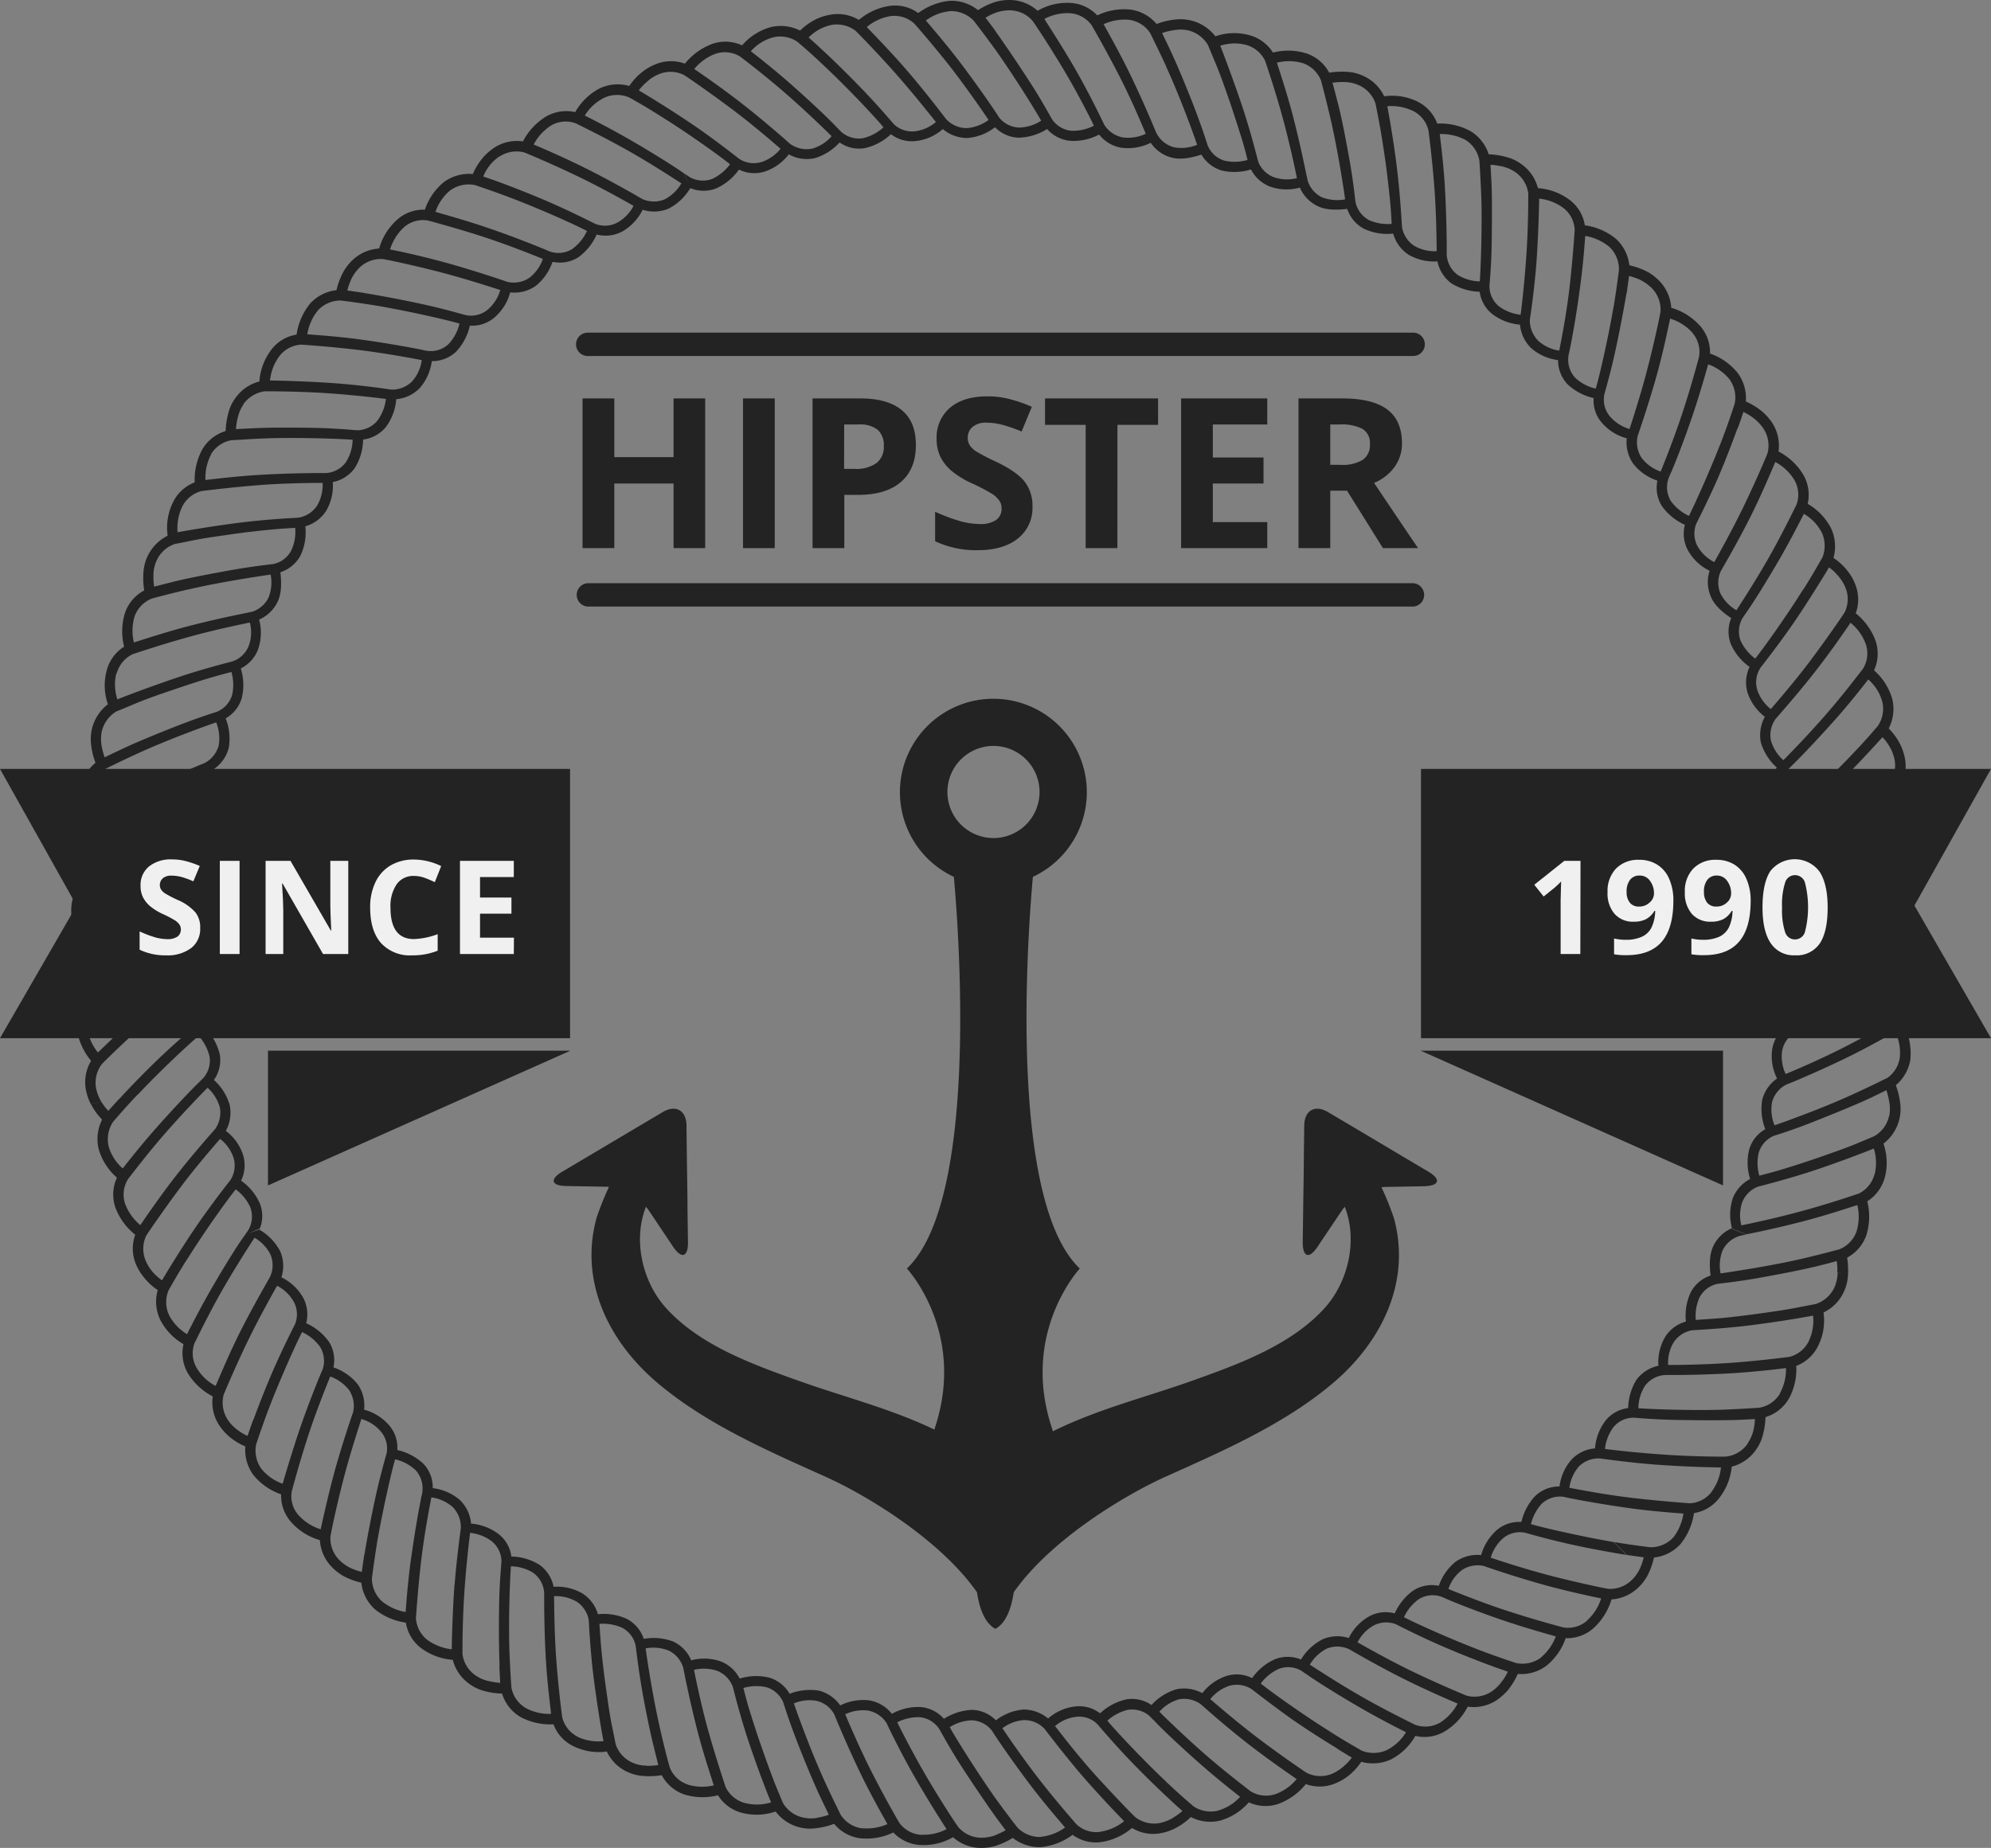 <svg xmlns="http://www.w3.org/2000/svg" viewBox="0 0 443.8 412"><rect x="0" y="0" width="443.8" height="412" fill="#808080" stroke="none"/><defs><style>.cls-1{fill:#232323;}.cls-2{fill:#f0f0f0;}</style></defs><g id="Capa_2" data-name="Capa 2"><g id="HIPSTER"><path class="cls-1" d="M425.51,215.39a9.59,9.59,0,0,0,2.39-6.14,12.4,12.4,0,0,0-.42-3.25,17.36,17.36,0,0,0-1.84-3.9,9.61,9.61,0,0,0,2.08-6.32,13.84,13.84,0,0,0-2.75-7,9,9,0,0,0,1.61-6.43,14,14,0,0,0-3.12-6.83,9.12,9.12,0,0,0,1.14-6.5,12.58,12.58,0,0,0-1.06-3.11,13.93,13.93,0,0,0-2.54-3.49,9.51,9.51,0,0,0,.79-6.58,13.4,13.4,0,0,0-4.06-6.38,8.94,8.94,0,0,0,.34-6.59,14.09,14.09,0,0,0-4.42-6.13,9,9,0,0,0-.16-6.57,10.67,10.67,0,0,0-1.64-2.85,13.57,13.57,0,0,0-3.16-2.93,9.59,9.59,0,0,0-.54-6.6,13.29,13.29,0,0,0-5.21-5.45,9,9,0,0,0-1-6.54,13.94,13.94,0,0,0-5.5-5.13A9.39,9.39,0,0,0,395,94.23a12.72,12.72,0,0,0-2.17-2.45,15.08,15.08,0,0,0-3.68-2.26,9.46,9.46,0,0,0-1.81-6.36,13.68,13.68,0,0,0-6.18-4.34,8.88,8.88,0,0,0-2.24-6.2,13.82,13.82,0,0,0-6.39-4,9.51,9.51,0,0,0-2.67-6,11.63,11.63,0,0,0-2.59-2,17.15,17.15,0,0,0-4.09-1.48,9.41,9.41,0,0,0-3-5.91,14,14,0,0,0-6.92-3,8.7,8.7,0,0,0-3.4-5.67,13.29,13.29,0,0,0-7.05-2.61,9.43,9.43,0,0,0-3.78-5.42,9.58,9.58,0,0,0-2.94-1.43,17.09,17.09,0,0,0-4.26-.7,9.23,9.23,0,0,0-4.11-5.19,14.08,14.08,0,0,0-7.35-1.66A9,9,0,0,0,316,22.66a12.86,12.86,0,0,0-7.46-1.19,9.46,9.46,0,0,0-4.75-4.59,9.56,9.56,0,0,0-3.18-.84,18.35,18.35,0,0,0-4.33.16,9,9,0,0,0-5-4.27,13.67,13.67,0,0,0-7.53-.21,9,9,0,0,0-5.34-3.9,12.69,12.69,0,0,0-7.5.28,9.75,9.75,0,0,0-5.58-3.57A10,10,0,0,0,262,4.35h0a16.43,16.43,0,0,0-4.19,1A9.23,9.23,0,0,0,252,2.14a13.77,13.77,0,0,0-7.41,1.29,8.9,8.9,0,0,0-6-2.78,13.24,13.24,0,0,0-7.31,1.75A9.34,9.34,0,0,0,225.14,0a10.85,10.85,0,0,0-3.25.43A16.3,16.3,0,0,0,218,2.26,9.44,9.44,0,0,0,211.68.18a14.15,14.15,0,0,0-7,2.73,8.8,8.8,0,0,0-6.4-1.59,13.77,13.77,0,0,0-6.84,3.12,9.13,9.13,0,0,0-6.5-1.13,11.16,11.16,0,0,0-3.09,1h0a13.52,13.52,0,0,0-3.51,2.51,9.58,9.58,0,0,0-6.58-.76,13.07,13.07,0,0,0-6.35,4.05,8.91,8.91,0,0,0-6.63-.33,14.19,14.19,0,0,0-6.11,4.41,9,9,0,0,0-6.59.16A11.61,11.61,0,0,0,143.22,16a13.47,13.47,0,0,0-2.95,3.17,9.38,9.38,0,0,0-6.59.53A13.35,13.35,0,0,0,128.22,25a9,9,0,0,0-6.53,1,14,14,0,0,0-5.12,5.53,9.19,9.19,0,0,0-6.45,1.43,12.39,12.39,0,0,0-2.46,2.18h0a14.29,14.29,0,0,0-2.26,3.66A9.56,9.56,0,0,0,99,40.55a13.48,13.48,0,0,0-4.29,6.2A8.77,8.77,0,0,0,88.51,49a13.59,13.59,0,0,0-4,6.41,9.45,9.45,0,0,0-6,2.65,11.15,11.15,0,0,0-2,2.6h0A16.45,16.45,0,0,0,75,64.7a9.31,9.31,0,0,0-5.89,3,14.12,14.12,0,0,0-3,6.91A8.69,8.69,0,0,0,60.46,78a13.08,13.08,0,0,0-2.64,7.06,9.32,9.32,0,0,0-5.4,3.77,9.13,9.13,0,0,0-1.45,3,17.52,17.52,0,0,0-.67,4.27,9.14,9.14,0,0,0-5.21,4.09,14.29,14.29,0,0,0-1.69,7.36A8.79,8.79,0,0,0,38.56,112a12.77,12.77,0,0,0-1.19,7.44A9.76,9.76,0,0,0,32,127.31a16.82,16.82,0,0,0,.15,4.33,9,9,0,0,0-4.29,5,13.9,13.9,0,0,0-.19,7.54,8.89,8.89,0,0,0-3.89,5.32,12.82,12.82,0,0,0,.27,7.52,9.81,9.81,0,0,0-3.58,5.58,10.37,10.37,0,0,0-.18,3.27h0a16.38,16.38,0,0,0,1,4.2A9.16,9.16,0,0,0,18,175.9a14.28,14.28,0,0,0,1.32,7.41,8.94,8.94,0,0,0-2.8,6,13.34,13.34,0,0,0,1.74,7.33,9.46,9.46,0,0,0-2.38,6.14,10.84,10.84,0,0,0,.42,3.25h0a15.43,15.43,0,0,0,1.81,3.92,9.71,9.71,0,0,0-2.07,6.3,14,14,0,0,0,2.75,7,9,9,0,0,0-1.63,6.42,14.1,14.1,0,0,0,3.15,6.84,9.27,9.27,0,0,0-1.16,6.5,12.37,12.37,0,0,0,1.06,3.1l2.39-.45a9.93,9.93,0,0,1-1.18-3,6.88,6.88,0,0,1,1.3-5.43c.76-.81,5.05-5,9.49-8.94s9.34-7.78,10.84-8.94A8.83,8.83,0,0,1,45.14,224a5.87,5.87,0,0,1-1.63,4.72c-.65.57-3.66,3.11-7.07,6.31s-7.11,7-9.67,9.78l2.26-.44-2.29.46c-1.2,1.26-2.1,2.29-2.59,2.84a10,10,0,0,1-1.52-2l-2.38.45a13.59,13.59,0,0,0,2.52,3.5,9.54,9.54,0,0,0-.77,6.59,13.24,13.24,0,0,0,4.07,6.35,8.94,8.94,0,0,0-.36,6.63,13.88,13.88,0,0,0,4.44,6.1,9,9,0,0,0,.15,6.57A11.34,11.34,0,0,0,32,284.69h0a13,13,0,0,0,3.16,2.94,9.41,9.41,0,0,0,.53,6.58,13.36,13.36,0,0,0,5.21,5.48,9,9,0,0,0,1,6.53,14.08,14.08,0,0,0,5.53,5.12,9.25,9.25,0,0,0,1.44,6.44A12.21,12.21,0,0,0,51,320.22a14.34,14.34,0,0,0,3.68,2.27,9.53,9.53,0,0,0,1.79,6.36,13.63,13.63,0,0,0,6.19,4.32,8.92,8.92,0,0,0,2.25,6.21,13.57,13.57,0,0,0,6.39,4,9.42,9.42,0,0,0,2.67,6,11.64,11.64,0,0,0,2.57,2h0a16.3,16.3,0,0,0,4,1.49,9.46,9.46,0,0,0,3,5.91,14.16,14.16,0,0,0,6.93,3,8.8,8.8,0,0,0,3.39,5.67,13.51,13.51,0,0,0,7.06,2.62,9.51,9.51,0,0,0,3.77,5.42,10.2,10.2,0,0,0,2.94,1.44,15.93,15.93,0,0,0,4.28.66,9.13,9.13,0,0,0,4.08,5.21,14.17,14.17,0,0,0,7.38,1.65,8.8,8.8,0,0,0,4.44,4.87,12.88,12.88,0,0,0,7.45,1.2,9.37,9.37,0,0,0,4.73,4.6,9.92,9.92,0,0,0,3.2.83,17.59,17.59,0,0,0,4.31-.16,9.1,9.1,0,0,0,5,4.29,14,14,0,0,0,7.54.19,8.91,8.91,0,0,0,5.32,3.91,13.13,13.13,0,0,0,7.53-.29,9.56,9.56,0,0,0,5.56,3.58,9.2,9.2,0,0,0,3.29.16,16.37,16.37,0,0,0,4.19-1,9,9,0,0,0,5.77,3.22,13.76,13.76,0,0,0,7.43-1.29,8.92,8.92,0,0,0,6,2.8,13.26,13.26,0,0,0,7.31-1.74,9.37,9.37,0,0,0,6.12,2.39,12.37,12.37,0,0,0,3.26-.42,17.89,17.89,0,0,0,3.93-1.82,9.58,9.58,0,0,0,6.26,2.06,14,14,0,0,0,7.07-2.75,8.78,8.78,0,0,0,6.39,1.62,13.82,13.82,0,0,0,6.86-3.14,9.06,9.06,0,0,0,6.47,1.15,11.34,11.34,0,0,0,3.11-1.06,14.12,14.12,0,0,0,3.53-2.53,9.41,9.41,0,0,0,6.56.79,13.27,13.27,0,0,0,6.36-4.07,8.93,8.93,0,0,0,6.62.34,14.16,14.16,0,0,0,6.09-4.41,9,9,0,0,0,6.59-.16,11.73,11.73,0,0,0,2.85-1.64,14,14,0,0,0,2.93-3.17,9.55,9.55,0,0,0,6.61-.53,13.09,13.09,0,0,0,5.43-5.24,8.83,8.83,0,0,0,6.55-1,13.8,13.8,0,0,0,5.13-5.52,9.26,9.26,0,0,0,6.43-1.43,13.44,13.44,0,0,0,2.46-2.17,16.36,16.36,0,0,0,2.27-3.7,9.27,9.27,0,0,0,6.35-1.8,13.46,13.46,0,0,0,4.32-6.17,8.84,8.84,0,0,0,6.22-2.24,14.12,14.12,0,0,0,4-6.4,9.5,9.5,0,0,0,6-2.67,11.15,11.15,0,0,0,2-2.6,17.05,17.05,0,0,0,1.47-4.07,9.33,9.33,0,0,0,5.91-3,14.1,14.1,0,0,0,3-6.9,8.84,8.84,0,0,0,5.65-3.39A13.33,13.33,0,0,0,386,327a9.42,9.42,0,0,0,5.42-3.77,10,10,0,0,0,1.45-3,16.91,16.91,0,0,0,.66-4.27,9.1,9.1,0,0,0,5.2-4.09,13.63,13.63,0,0,0,1.66-7.33,9,9,0,0,0,4.88-4.47,12.66,12.66,0,0,0,1.2-7.45,9.38,9.38,0,0,0,4.59-4.74,9.62,9.62,0,0,0,.83-3.18h0a17.61,17.61,0,0,0-.16-4.31,9,9,0,0,0,4.29-5,14,14,0,0,0,.2-7.55,9.1,9.1,0,0,0,3.91-5.32,13,13,0,0,0-.3-7.54,9.73,9.73,0,0,0,3.75-8.84,17.32,17.32,0,0,0-1-4.19,9.3,9.3,0,0,0,3.25-5.77,14.53,14.53,0,0,0-1.31-7.45,8.8,8.8,0,0,0,2.78-6A13.38,13.38,0,0,0,425.51,215.39Zm-2.27-1.12c-.9.66-5.84,3.94-11,6.93s-10.57,5.84-12.34,6.7a9.7,9.7,0,0,1-1.14-5,5.81,5.81,0,0,1,2.53-4.33c.73-.44,4.28-2.33,8.1-4.82s8.37-5.52,11.46-7.73h0c1.38-1,2.47-1.84,3.06-2.3a18.84,18.84,0,0,1,1.14,2.3,9.69,9.69,0,0,1,.54,3.21A6.89,6.89,0,0,1,423.24,214.27Zm2.18-18.35a7,7,0,0,1-2.1,5.2c-.65.51-3.28,2.53-6.51,4.88h-.05c-5.89,4.19-13.63,9-15.83,10.19a9.82,9.82,0,0,1-1.52-4.95,5.9,5.9,0,0,1,2.33-4.45c.21-.16.63-.42,1.2-.79h0c2.16-1.44,6.61-4.53,10.87-7.76s8.08-6.56,9.49-7.73A10.77,10.77,0,0,1,425.42,195.92Zm-1.11-13.31a6.43,6.43,0,0,1-1.72,5.33c-.86.76-5.31,4.66-10,8.29-4.82,3.69-9.83,7.17-11.42,8.23a9.12,9.12,0,0,1-1.82-4.82,6.3,6.3,0,0,1,2-4.64c.86-.62,5.36-4,10-7.94s9.06-8.26,10.53-9.7A11.12,11.12,0,0,1,424.31,182.61Zm-3.17-16.22h0a9.33,9.33,0,0,1,1.17,3,6.78,6.78,0,0,1-1.29,5.42c-.79.81-5.07,5-9.5,8.95s-9.36,7.76-10.84,9a9.25,9.25,0,0,1-2.08-4.74,5.84,5.84,0,0,1,1.65-4.71c.65-.57,3.64-3.12,7.07-6.29s7.1-7,9.68-9.8h0c1.18-1.29,2.11-2.3,2.61-2.86A10.47,10.47,0,0,1,421.14,166.39Zm-1.59-10a6.77,6.77,0,0,1-1,5.5c-.56.64-2.64,3.12-5.49,6.08h0c-4.94,5.25-11.57,11.45-13.55,13.06a10.58,10.58,0,0,1-2.44-4.55,5.88,5.88,0,0,1,1.39-4.83l1-1h0c1.94-1.87,5.6-5.74,9.18-9.73s6.68-8,7.81-9.43A10.13,10.13,0,0,1,419.55,156.39Zm-7.06-17.54a10.91,10.91,0,0,1,3.38,4.71,6.42,6.42,0,0,1-.61,5.54c-.73.94-4.25,5.6-8.18,10.12s-8.2,8.91-9.56,10.27a9.31,9.31,0,0,1-2.77-4.37,6.14,6.14,0,0,1,1.11-4.92c.7-.8,4.42-5,8.2-9.77S411.31,140.58,412.49,138.85Zm-2.9-10.59,1.33-.56-1.31.56a9.34,9.34,0,0,1,1.74,2.74,6.7,6.7,0,0,1-.19,5.56c-.63,1-4,5.89-7.56,10.65s-7.64,9.43-8.88,10.88a9,9,0,0,1-3-4.2,5.92,5.92,0,0,1,.69-5c.53-.69,2.94-3.76,5.69-7.58s5.57-8.27,7.58-11.5h0c.94-1.49,1.64-2.66,2-3.31A8.9,8.9,0,0,1,409.59,128.26Zm-7.5-13.69a10.2,10.2,0,0,1,4,4.19h0a7,7,0,0,1,.1,5.6c-.45.71-2,3.57-4.18,7l-.05,0c-3.8,6.12-9.12,13.51-10.72,15.48a10.39,10.39,0,0,1-3.26-4,6,6,0,0,1,.41-5c.14-.19.41-.59.79-1.15h0c1.56-2.2,4.38-6.72,7.09-11.35S401.25,116.18,402.09,114.57ZM395.72,103a11.19,11.19,0,0,1,4.24,4,6.49,6.49,0,0,1,.46,5.56c-.5,1-3.07,6.31-6,11.5s-6.3,10.35-7.36,12a9.1,9.1,0,0,1-3.57-3.74,6.23,6.23,0,0,1,.09-5c.54-.94,3.38-5.79,6.14-11.19S394.91,104.88,395.72,103Zm-8.38-7.5c.63-1.64,1-2.9,1.27-3.65a12,12,0,0,1,2.19,1.32h0a10,10,0,0,1,2.26,2.36A6.85,6.85,0,0,1,394,101c-.38,1.06-2.75,6.55-5.33,11.9s-5.64,10.78-6.55,12.43a9.08,9.08,0,0,1-3.73-3.53,6,6,0,0,1-.3-5c.37-.76,2.16-4.26,4.09-8.52S386,99,387.3,95.48Zm-6.57-14.27a10.87,10.87,0,0,1,4.72,3.31A6.88,6.88,0,0,1,386.67,90c-.27.81-1.27,3.93-2.71,7.73h0c-2.58,6.75-6.31,15-7.5,17.29a10.52,10.52,0,0,1-4-3.28,6,6,0,0,1-.57-5c.08-.21.27-.66.55-1.29l-1.42.95,1.45-1c1.05-2.43,3-7.44,4.72-12.51S380.26,83,380.77,81.19Zm-3.59-7.09a6.49,6.49,0,0,1,1.55,5.37c-.28,1.12-1.82,6.81-3.67,12.43s-4.16,11.42-4.89,13.2a9.16,9.16,0,0,1-4.21-3,6.28,6.28,0,0,1-.9-5c.35-1,2.17-6.33,3.86-12.16s2.92-11.92,3.36-13.94A11.14,11.14,0,0,1,377.18,74.1ZM362.6,65.32c.24-1.7.41-3,.53-3.8a16.58,16.58,0,0,1,2.41.84h0a10.09,10.09,0,0,1,2.67,1.9,6.83,6.83,0,0,1,1.92,5.21c-.15,1.09-1.41,6.94-2.9,12.71s-3.41,11.66-4,13.47a9.14,9.14,0,0,1-4.34-2.78A5.8,5.8,0,0,1,357.6,88c.21-.83,1.33-4.64,2.33-9.15s2-9.81,2.63-13.54Zm-10.5-.55c.76-5.27,1.12-10.35,1.25-12.17A11.41,11.41,0,0,1,358.68,55a6.86,6.86,0,0,1,2.19,5.14c-.09.83-.52,4.13-1.15,8.09l1.43-1.43-1.46,1.46c-1.21,7.14-3.25,16-4,18.39a9.88,9.88,0,0,1-4.57-2.43,5.88,5.88,0,0,1-1.51-4.79c0-.25.15-.73.28-1.4h0C350.43,75.43,351.4,70.09,352.1,64.77Zm-9.63-6.15c.43-5.91.59-12.27.61-14.33a10.94,10.94,0,0,1,5.38,2.06A6.5,6.5,0,0,1,351,51.29c-.06,1.16-.49,7.07-1.17,13s-1.9,12-2.27,13.88A9,9,0,0,1,342.9,76,6.46,6.46,0,0,1,341,71.32C341.17,70.26,342,64.63,342.47,58.62ZM332.23,36.74a15.6,15.6,0,0,1,2.53.35l1.33-2-1.31,2a8.56,8.56,0,0,1,3,1.3,6.85,6.85,0,0,1,2.88,4.78c0,1.12,0,7-.38,13s-1.06,12.06-1.33,14a9.86,9.86,0,0,1-4.81-1.86A5.84,5.84,0,0,1,332,63.8c.06-.85.44-4.85.5-9.41s.12-10.07-.05-13.8l-.74,1.1.75-1.13C332.34,38.84,332.29,37.5,332.23,36.74Zm-5.65-5.59a6.76,6.76,0,0,1,3.17,4.62c.07.82.27,4.15.44,8.17l0,0c.21,7.18-.15,16.34-.34,18.8a9.76,9.76,0,0,1-4.94-1.46,6,6,0,0,1-2.43-4.46V55.47l0,0c0-2.59-.09-8-.39-13.39s-.95-10.34-1.16-12.19A11.51,11.51,0,0,1,326.58,31.15ZM314.9,24.7A6.54,6.54,0,0,1,318.39,29c.18,1.15.91,7.05,1.35,13s.48,12.13.5,14a9.06,9.06,0,0,1-5-1.19,6.23,6.23,0,0,1-2.73-4.2c-.07-1-.37-6.79-1.08-12.73s-1.8-12.2-2.2-14.19A11.1,11.1,0,0,1,314.9,24.7Zm-15.24-6.41a8,8,0,0,1,3.18.69,6.86,6.86,0,0,1,3.77,4.13c.11.56.46,2.26.89,4.59s.89,5.28,1.31,8.25.74,5.95,1,8.44.33,4.54.4,5.52a10.11,10.11,0,0,1-5.06-.84,6,6,0,0,1-3-4c-.12-.88-.52-4.81-1.33-9.34S299,25.77,298,22.17v0c-.43-1.67-.76-3-1-3.72A16.32,16.32,0,0,1,299.66,18.29Zm-9.2-4.19a6.71,6.71,0,0,1,4,3.85c.21.82,1.06,4,2,8l0,0c1.65,7,3.06,16.09,3.37,18.5A9.53,9.53,0,0,1,294.7,44a6.19,6.19,0,0,1-3.26-3.86c0-.26-.13-.73-.28-1.37l0,0c-.52-2.56-1.65-7.88-3-13.06s-3-10-3.53-11.73A10.83,10.83,0,0,1,290.46,14.1ZM277.74,10A6.71,6.71,0,0,1,282,13.57c.39,1.11,2.28,6.75,3.85,12.45s2.87,11.83,3.24,13.7a9.06,9.06,0,0,1-5.14-.21A6,6,0,0,1,280.45,36c-.27-1-1.66-6.63-3.55-12.28S272.74,12.06,272,10.19A10.43,10.43,0,0,1,277.74,10ZM261.51,6.76v0a8.18,8.18,0,0,1,3.28,0,7,7,0,0,1,4.49,3.33c.22.54.89,2.15,1.79,4.3s1.91,5,2.9,7.87,1.88,5.7,2.63,8.05,1.24,4.4,1.48,5.35a10.23,10.23,0,0,1-5.15.16,5.89,5.89,0,0,1-3.72-3.36c-.27-.85-1.48-4.61-3.13-8.86s-3.76-9.36-5.37-12.71v-.05c-.77-1.56-1.34-2.77-1.67-3.47A12.85,12.85,0,0,1,261.51,6.76Zm-9.83-2.35a6.71,6.71,0,0,1,4.72,3c.35.74,1.85,3.72,3.52,7.34v.07c3,6.48,6.17,15.18,6.92,17.47a9.19,9.19,0,0,1-5.13.55,6.06,6.06,0,0,1-3.92-3.15c-.12-.22-.29-.67-.55-1.26v0c-1-2.42-3.16-7.4-5.51-12.23S246.86,7,246,5.39A11.48,11.48,0,0,1,251.68,4.41ZM238.4,2.94a6.52,6.52,0,0,1,4.91,2.65c.59,1,3.53,6.16,6.23,11.43s5.11,11,5.85,12.81a9.3,9.3,0,0,1-5.07.82,6.27,6.27,0,0,1-4.17-2.83c-.46-.95-2.92-6.12-5.87-11.36S233.91,6,232.79,4.22A11,11,0,0,1,238.4,2.94Zm-16.51-.08a9.17,9.17,0,0,1,3.21-.56,6.8,6.8,0,0,1,5.07,2.36c.64.87,3.92,5.83,7,11s5.82,10.58,6.66,12.37a10.23,10.23,0,0,1-5,1.13,5.92,5.92,0,0,1-4.31-2.54c-.44-.74-2.34-4.27-4.83-8.12s-5.52-8.37-7.73-11.44V7c-1-1.37-1.83-2.46-2.3-3.05A13.1,13.1,0,0,1,221.89,2.86Zm-10.08-.38A7,7,0,0,1,217,4.57c.51.64,2.53,3.27,4.89,6.53v0c4.17,5.89,9,13.63,10.19,15.82a9.51,9.51,0,0,1-4.93,1.52,6,6,0,0,1-4.5-2.31c-.11-.22-.39-.63-.76-1.2v0c-1.44-2.15-4.53-6.6-7.77-10.87S207.58,6,206.38,4.57A11,11,0,0,1,211.81,2.48Zm-13.3,1.11a6.55,6.55,0,0,1,5.33,1.71c.77.86,4.64,5.32,8.3,10,3.7,4.82,7.13,9.83,8.22,11.44a9.53,9.53,0,0,1-4.82,1.83,6.37,6.37,0,0,1-4.64-2c-.65-.85-4.05-5.34-8-10s-8.24-9-9.69-10.54A11.09,11.09,0,0,1,198.51,3.59ZM182.28,6.76v0a10.3,10.3,0,0,1,3-1.19,6.91,6.91,0,0,1,5.42,1.29c.82.78,5,5.08,8.92,9.51s7.79,9.34,9,10.83a8.83,8.83,0,0,1-4.69,2.07,5.87,5.87,0,0,1-4.75-1.64c-.55-.66-3.1-3.66-6.28-7s-7-7.11-9.8-9.68v0c-1.28-1.21-2.31-2.11-2.86-2.6A10.42,10.42,0,0,1,182.28,6.76Zm-10,1.58a6.76,6.76,0,0,1,5.49,1c.66.57,3.14,2.65,6.09,5.49v0c5.25,4.93,11.46,11.56,13.07,13.56a10.36,10.36,0,0,1-4.55,2.42,5.88,5.88,0,0,1-4.83-1.39c-.18-.17-.52-.52-1-1v0c-1.85-2-5.73-5.62-9.74-9.19s-8-6.7-9.45-7.8A10.15,10.15,0,0,1,172.29,8.34ZM159.46,12a6.5,6.5,0,0,1,5.55.63c.93.71,5.58,4.26,10.09,8.18S184,29,185.37,30.37A9.08,9.08,0,0,1,181,33.15a6.39,6.39,0,0,1-4.92-1.1c-.79-.72-5-4.44-9.75-8.21s-9.85-7.28-11.58-8.45A11.25,11.25,0,0,1,159.46,12Zm-15.3,6.28a8.78,8.78,0,0,1,2.73-1.75,6.72,6.72,0,0,1,5.57.19c1,.62,5.87,4,10.63,7.56s9.45,7.64,10.89,8.89a9,9,0,0,1-4.2,2.94,5.92,5.92,0,0,1-5-.69c-.69-.53-3.75-2.94-7.56-5.68s-8.3-5.59-11.51-7.58v0c-1.49-.92-2.65-1.61-3.32-2A10.47,10.47,0,0,1,144.16,18.29Zm-9.5,3.52a6.9,6.9,0,0,1,5.6-.07c.74.41,3.59,2,7,4.17v0c6.11,3.79,13.51,9.11,15.47,10.73a10.59,10.59,0,0,1-4,3.27,6,6,0,0,1-5-.41c-.22-.16-.62-.41-1.17-.81l.93,2.28-1-2.3c-2.21-1.55-6.72-4.38-11.35-7.08s-9.16-5-10.79-5.82A10.55,10.55,0,0,1,134.66,21.81ZM122.81,28a6.43,6.43,0,0,1,5.57-.48c1.05.52,6.3,3.08,11.5,6s10.36,6.31,12,7.36a9.28,9.28,0,0,1-3.73,3.57,6.26,6.26,0,0,1-5-.09c-.93-.55-5.8-3.37-11.19-6.13s-11.1-5.21-13-6A11,11,0,0,1,122.81,28Zm-11.42,6.88a6.86,6.86,0,0,1,5.49-.89c1,.4,6.54,2.74,11.92,5.33s10.76,5.63,12.42,6.57a8.94,8.94,0,0,1-3.56,3.71,5.88,5.88,0,0,1-5,.3c-.79-.38-4.26-2.16-8.52-4.08s-9.22-3.87-12.78-5.19v0c-1.66-.62-2.92-1-3.64-1.28A9.64,9.64,0,0,1,109,37.09,9.12,9.12,0,0,1,111.39,34.83Zm-11,7.55a7,7,0,0,1,5.47-1.17c.8.29,3.93,1.29,7.7,2.74l0,0c6.76,2.54,15,6.27,17.28,7.5a10.36,10.36,0,0,1-3.26,4,5.8,5.8,0,0,1-5,.58c-.24-.09-.68-.28-1.29-.54l0,0c-2.43-1-7.45-3-12.52-4.72s-9.94-3.07-11.71-3.58A10.7,10.7,0,0,1,100.43,42.38ZM90,50.71a6.43,6.43,0,0,1,5.36-1.55c1.12.31,6.81,1.82,12.46,3.67S119.22,57,121,57.73a9,9,0,0,1-3,4.21,6.27,6.27,0,0,1-4.93.9c-1-.36-6.37-2.18-12.19-3.85S89,56,86.94,55.62A11.3,11.3,0,0,1,90,50.71ZM78.24,62.35h0a9.69,9.69,0,0,1,1.86-2.65,6.85,6.85,0,0,1,5.24-1.94c1.09.17,6.94,1.4,12.71,2.9s11.63,3.43,13.46,4A9,9,0,0,1,108.76,69a5.87,5.87,0,0,1-4.82,1.29c-.84-.21-4.66-1.34-9.15-2.34s-9.83-2-13.56-2.62l.81.81-.84-.83-3.79-.55a15.47,15.47,0,0,1,.85-2.41Zm-7.4,6.89A6.85,6.85,0,0,1,76,67c.82.11,4.1.52,8,1.16l0,0c7.16,1.23,16,3.23,18.42,4a10,10,0,0,1-2.43,4.55,5.8,5.8,0,0,1-4.79,1.51c-.25,0-.73-.14-1.39-.29h0c-2.53-.49-7.86-1.47-13.19-2.2S70.32,74.68,68.5,74.53A11.15,11.15,0,0,1,70.84,69.24Zm-8.59,10.2a6.52,6.52,0,0,1,4.94-2.6c1.16.08,7.06.49,12.94,1.21s12,1.88,13.88,2.24A8.9,8.9,0,0,1,91.89,85a6.32,6.32,0,0,1-4.67,1.87c-1.06-.16-6.68-1-12.69-1.43s-12.28-.59-14.34-.6A10.88,10.88,0,0,1,62.25,79.44Zm-8,10.69a7,7,0,0,1,4.77-2.89c1.12,0,7,0,13,.37s12,1.07,14,1.34a10,10,0,0,1-1.86,4.79,5.92,5.92,0,0,1-4.52,2.19c-.86-.05-4.84-.44-9.42-.53s-10.05-.1-13.79.08l0,0-3.83.19A13.28,13.28,0,0,1,53,93.12h0A8.54,8.54,0,0,1,54.3,90.13Zm-7.24,11.19a6.65,6.65,0,0,1,4.61-3.18c.82,0,4.16-.28,8.16-.42h0l0,0c7.2-.22,16.35.13,18.82.32a9.57,9.57,0,0,1-1.5,5,5.91,5.91,0,0,1-4.43,2.43H71.36l0,0c-2.6,0-8,.08-13.38.4s-10.37.94-12.18,1.15A11.08,11.08,0,0,1,47.06,101.32ZM40.6,113a6.71,6.71,0,0,1,4.32-3.52c1.17-.14,7-.87,13-1.33s12.13-.48,14-.48a9.24,9.24,0,0,1-1.2,5,6.19,6.19,0,0,1-4.2,2.75c-1.05.06-6.79.34-12.72,1.07s-12.2,1.81-14.22,2.18A11.08,11.08,0,0,1,40.6,113Zm-5.72,12.06A6.77,6.77,0,0,1,39,121.28c.54-.09,2.25-.44,4.54-.9s5.33-.86,8.28-1.29,5.95-.75,8.47-1,4.52-.33,5.5-.4a9.61,9.61,0,0,1-.88,5.06,5.78,5.78,0,0,1-4,3c-.88.12-4.8.54-9.31,1.35s-10,1.84-13.53,2.75h0c-1.66.43-3,.76-3.72.94a15.94,15.94,0,0,1-.15-2.53A7.85,7.85,0,0,1,34.88,125.05ZM30,137.44a6.67,6.67,0,0,1,3.9-4c.79-.22,4-1.08,7.93-2L40.73,131l1.12.46c6.94-1.65,16.07-3,18.47-3.36a9.15,9.15,0,0,1-.47,5.16A6.23,6.23,0,0,1,56,136.45c-.26,0-.73.14-1.37.27h0c-2.54.5-7.88,1.63-13.06,3s-10,3-11.72,3.51A11.08,11.08,0,0,1,30,137.44Zm-4,12.73a6.75,6.75,0,0,1,3.56-4.31c1.1-.37,6.73-2.24,12.45-3.83s11.81-2.85,13.68-3.23a8.64,8.64,0,0,1-.22,5.12,5.92,5.92,0,0,1-3.56,3.51c-1,.28-6.59,1.67-12.24,3.58s-11.62,4.14-13.5,4.92A10.55,10.55,0,0,1,25.92,150.17ZM22.68,163.1h0A7.08,7.08,0,0,1,26,158.59c.53-.2,2.13-.86,4.31-1.78s5-1.9,7.85-2.87,5.7-1.92,8.09-2.64,4.39-1.23,5.33-1.48a10.27,10.27,0,0,1,.16,5.13,5.89,5.89,0,0,1-3.36,3.73c-.85.27-4.61,1.48-8.87,3.15s-9.39,3.76-12.73,5.37h0c-1.56.74-2.78,1.32-3.46,1.66a17.8,17.8,0,0,1-.65-2.47A8.76,8.76,0,0,1,22.68,163.1Zm.66,8.41c.74-.37,3.73-1.87,7.38-3.53h0c6.49-3,15.18-6.15,17.47-6.92a9.58,9.58,0,0,1,.56,5.14,6.21,6.21,0,0,1-3.18,3.94l-1.28.52h0c-2.39,1-7.37,3.15-12.2,5.51S22.86,181,21.3,181.93a11.12,11.12,0,0,1-1-5.7A6.71,6.71,0,0,1,23.34,171.51Zm-1.87,13.08c1-.59,6.16-3.55,11.45-6.23s11-5.11,12.78-5.86a8.85,8.85,0,0,1,.82,5.08,6.08,6.08,0,0,1-2.81,4.15c-1,.46-6.13,2.94-11.34,5.9S21.85,194,20.12,195.1a11.31,11.31,0,0,1-1.3-5.62A6.55,6.55,0,0,1,21.47,184.59Zm-.92,13.14c.89-.65,5.83-3.91,11-6.93s10.59-5.84,12.38-6.69a10,10,0,0,1,1.11,5,5.77,5.77,0,0,1-2.54,4.31c-.71.45-4.26,2.34-8.11,4.83S26,203.79,23,206h0l-3.06,2.29A12.7,12.7,0,0,1,18.75,206a9.69,9.69,0,0,1-.55-3.22A6.86,6.86,0,0,1,20.55,197.73ZM18.38,216.1a7,7,0,0,1,2.07-5.21c.68-.51,3.3-2.55,6.54-4.89h0c5.9-4.18,13.64-9,15.84-10.2a9.61,9.61,0,0,1,1.51,4.94,6.1,6.1,0,0,1-2.31,4.5l-1.21.76h0c-2.13,1.45-6.61,4.52-10.84,7.77s-8.1,6.53-9.52,7.74A11.13,11.13,0,0,1,18.38,216.1Zm24,.89c-.88.66-5.36,4-10,7.95s-9.06,8.29-10.55,9.72a11.3,11.3,0,0,1-2.38-5.28,6.49,6.49,0,0,1,1.69-5.33c.86-.75,5.32-4.64,10-8.29s9.83-7.15,11.42-8.22a9.24,9.24,0,0,1,1.82,4.84A6.35,6.35,0,0,1,42.41,217ZM24.22,255.61a7,7,0,0,1,1-5.51c.56-.63,2.64-3.12,5.47-6.07h.05c4.91-5.25,11.58-11.45,13.55-13.06a10.41,10.41,0,0,1,2.41,4.56,5.89,5.89,0,0,1-1.37,4.81c-.17.18-.55.54-1,1h0c-1.94,1.86-5.58,5.74-9.15,9.74s-6.7,8-7.82,9.43A10.23,10.23,0,0,1,24.22,255.61Zm7.06,17.54a11.25,11.25,0,0,1-3.37-4.71,6.47,6.47,0,0,1,.63-5.55c.73-.93,4.24-5.59,8.18-10.1s8.2-8.93,9.55-10.27A9.25,9.25,0,0,1,49,246.89a6.35,6.35,0,0,1-1.1,4.91c-.72.8-4.45,5-8.22,9.77S32.46,271.42,31.28,273.15Zm2.9,10.6A9.17,9.17,0,0,1,32.44,281a6.81,6.81,0,0,1,.18-5.55c.65-1,4-5.89,7.55-10.65s7.65-9.44,8.89-10.87a8.85,8.85,0,0,1,3,4.21,6,6,0,0,1-.69,4.95c-.55.7-2.94,3.75-5.68,7.56s-5.6,8.28-7.57,11.49l0,0c-.92,1.48-1.63,2.67-2,3.32A11.78,11.78,0,0,1,34.18,283.75Zm7.52,13.71a10.67,10.67,0,0,1-4-4.22,6.8,6.8,0,0,1-.1-5.6c.43-.73,2-3.6,4.18-7l-2.42,1,2.44-1c3.81-6.11,9.12-13.51,10.75-15.46a10.12,10.12,0,0,1,3.24,4,5.89,5.89,0,0,1-.4,5c-.13.2-.43.62-.79,1.18h0C53,277.5,50.22,282,47.52,286.64S42.51,295.81,41.7,297.46ZM48.06,309a10.66,10.66,0,0,1-4.21-4,6.42,6.42,0,0,1-.48-5.55c.51-1,3.05-6.31,6-11.5s6.3-10.35,7.37-12a9.22,9.22,0,0,1,3.55,3.76,6.18,6.18,0,0,1-.11,5c-.52.94-3.35,5.79-6.12,11.18S48.89,307.13,48.06,309Zm8.4,7.51c-.63,1.65-1,2.91-1.3,3.64A11.29,11.29,0,0,1,53,318.86h0a9.35,9.35,0,0,1-2.25-2.34,7,7,0,0,1-.91-5.51c.42-1.06,2.75-6.55,5.34-11.91s5.66-10.77,6.58-12.43a9,9,0,0,1,3.72,3.55,5.93,5.93,0,0,1,.29,5c-.38.76-2.17,4.27-4.09,8.51s-3.87,9.23-5.18,12.78ZM63,330.81a10.71,10.71,0,0,1-4.74-3.33A7,7,0,0,1,57.1,322c.29-.8,1.3-3.93,2.73-7.71l0,0c2.57-6.76,6.3-15,7.51-17.29a10.26,10.26,0,0,1,4,3.28,6,6,0,0,1,.59,5l-.57,1.31h0c-1,2.44-3,7.44-4.71,12.52S63.54,329,63,330.81Zm3.6,7.08a6.36,6.36,0,0,1-1.57-5.34c.29-1.14,1.83-6.83,3.67-12.46s4.18-11.42,4.91-13.18a9.12,9.12,0,0,1,4.19,3,6.38,6.38,0,0,1,.91,4.95c-.36,1-2.18,6.35-3.85,12.2-1.59,5.7-2.94,11.89-3.38,13.9A10.94,10.94,0,0,1,66.62,337.89Zm14.58,8.8c-.24,1.7-.43,3-.54,3.78a14.07,14.07,0,0,1-2.4-.83h0a9,9,0,0,1-2.65-1.88,6.8,6.8,0,0,1-1.93-5.22c.17-1.09,1.4-6.94,2.89-12.71s3.43-11.64,4-13.46a8.94,8.94,0,0,1,4.31,2.76A5.78,5.78,0,0,1,86.18,324c-.21.83-1.34,4.65-2.34,9.15s-2,9.81-2.63,13.55Zm10.48.53c-.75,5.29-1.1,10.34-1.24,12.19A11.33,11.33,0,0,1,85.12,357a6.92,6.92,0,0,1-2.22-5.14c.12-.83.54-4.12,1.18-8.09l-.94.94.94-.95c1.24-7.14,3.26-16,4-18.4a9.89,9.89,0,0,1,4.55,2.42,6,6,0,0,1,1.52,4.79c0,.26-.14.76-.28,1.41h0C93.36,336.58,92.38,341.92,91.68,347.22Zm9.65,6.14c-.44,5.92-.59,12.3-.61,14.36a11.35,11.35,0,0,1-5.39-2.06,6.65,6.65,0,0,1-2.6-4.93c.09-1.16.49-7.07,1.2-13s1.88-12,2.25-13.88a9.14,9.14,0,0,1,4.71,2.12,6.36,6.36,0,0,1,1.85,4.69C102.6,341.75,101.8,347.36,101.33,353.36Zm10,18v0c.06,1.73.15,3.07.19,3.85a18.6,18.6,0,0,1-2.51-.39l-.91,1.35.9-1.35a8.17,8.17,0,0,1-3-1.29,6.86,6.86,0,0,1-2.9-4.77c0-1.11,0-7,.38-13s1.07-12.06,1.33-14a9.65,9.65,0,0,1,4.8,1.86,5.87,5.87,0,0,1,2.19,4.51c-.06.85-.44,4.84-.52,9.41S111.19,367.67,111.36,371.4Zm5.86,9.44a6.71,6.71,0,0,1-3.18-4.6c-.06-.85-.29-4.18-.44-8.17l0,0c-.23-7.18.13-16.34.34-18.81a9.67,9.67,0,0,1,5,1.47,6,6,0,0,1,2.41,4.43v1.43c0,2.6.06,8,.37,13.4s1,10.36,1.16,12.17A11.11,11.11,0,0,1,117.22,380.84Zm11.67,6.46a6.7,6.7,0,0,1-3.51-4.32c-.16-1.15-.9-7-1.34-13s-.45-12.17-.49-14.06a9.24,9.24,0,0,1,5,1.2,6.12,6.12,0,0,1,2.74,4.21c.06,1,.33,6.77,1.08,12.71s1.79,12.21,2.21,14.2A10.94,10.94,0,0,1,128.89,387.3Zm15.27,6.4h0A7.76,7.76,0,0,1,141,393a6.79,6.79,0,0,1-3.77-4.13c-.12-.56-.45-2.27-.92-4.57s-.86-5.3-1.28-8.26-.77-5.94-1-8.46-.34-4.55-.42-5.53a10.42,10.42,0,0,1,5.08.88,5.77,5.77,0,0,1,3,4c.12.86.56,4.79,1.33,9.31s1.88,9.94,2.78,13.51l1.28-3.09-1.28,3.14c.43,1.67.75,3,.93,3.72A14.69,14.69,0,0,1,144.16,393.7Zm9.16,4.2a6.5,6.5,0,0,1-4-3.86c-.22-.8-1.1-4-2-7.94v-.05c-1.64-6.94-3.05-16.08-3.35-18.49a9.26,9.26,0,0,1,5.14.49,6.18,6.18,0,0,1,3.24,3.85c.06.26.14.73.28,1.36l0,.05c.51,2.55,1.64,7.87,3,13.07s3,10,3.52,11.72A11.17,11.17,0,0,1,153.32,397.9ZM166.06,402a6.73,6.73,0,0,1-4.31-3.54c-.37-1.11-2.23-6.74-3.84-12.46s-2.83-11.82-3.22-13.7a9.48,9.48,0,0,1,5.15.21,6.19,6.19,0,0,1,3.51,3.58c.27,1,1.64,6.61,3.54,12.27s4.15,11.61,5,13.49A10.8,10.8,0,0,1,166.06,402Zm16.22,3.28h0a7.94,7.94,0,0,1-3.27-.05,6.87,6.87,0,0,1-4.52-3.31l-1.78-4.3c-.85-2.21-1.89-5.05-2.87-7.86s-1.92-5.7-2.66-8.07-1.21-4.39-1.48-5.34a10.21,10.21,0,0,1,5.17-.17,6,6,0,0,1,3.72,3.37c.25.84,1.47,4.6,3.13,8.88s3.77,9.38,5.37,12.73v0c.75,1.55,1.34,2.76,1.65,3.45A13.46,13.46,0,0,1,182.28,405.25Zm9.83,2.36a6.74,6.74,0,0,1-4.71-3c-.36-.76-1.87-3.74-3.53-7.39v0c-3-6.51-6.15-15.2-6.91-17.46a8.81,8.81,0,0,1,5.12-.56,6,6,0,0,1,3.95,3.15c.09.24.27.68.53,1.28l.22-1.09-.22,1.12c1,2.39,3.15,7.4,5.5,12.22s4.88,9.21,5.75,10.79A11.37,11.37,0,0,1,192.11,407.61Zm13.26,1.45a6.58,6.58,0,0,1-4.89-2.65c-.6-1-3.54-6.15-6.22-11.44s-5.12-11.05-5.86-12.79a9.27,9.27,0,0,1,5.08-.83,6.23,6.23,0,0,1,4.16,2.83c.46,1,2.92,6.12,5.87,11.33s6.35,10.55,7.49,12.28A11,11,0,0,1,205.37,409.06Zm16.52.08a9.27,9.27,0,0,1-3.2.56,6.77,6.77,0,0,1-5.06-2.35c-.67-.88-3.92-5.85-6.95-11S200.85,385.74,200,384a10.35,10.35,0,0,1,5-1.14,5.88,5.88,0,0,1,4.31,2.55c.45.74,2.35,4.29,4.81,8.12s5.55,8.36,7.75,11.46h0c1,1.38,1.84,2.46,2.29,3.07A15.94,15.94,0,0,1,221.89,409.14Zm10.1.39a6.94,6.94,0,0,1-5.2-2.1c-.52-.65-2.57-3.29-4.9-6.53h0c-4.18-5.92-9-13.65-10.19-15.85a9.8,9.8,0,0,1,4.93-1.52,5.92,5.92,0,0,1,4.49,2.33c.14.2.39.62.77,1.18v0c1.43,2.17,4.53,6.63,7.76,10.89s6.56,8.08,7.76,9.49A11.11,11.11,0,0,1,232,409.53Zm13.29-1.14a6.44,6.44,0,0,1-5.32-1.67c-.79-.88-4.65-5.33-8.3-10-3.71-4.81-7.16-9.82-8.22-11.43a9,9,0,0,1,4.82-1.81,6.19,6.19,0,0,1,4.62,2c.64.85,4.06,5.34,8,10,3.87,4.5,8.24,9.06,9.69,10.53A10.9,10.9,0,0,1,245.28,408.39Zm16.22-3.14h0a9.57,9.57,0,0,1-3,1.18,6.87,6.87,0,0,1-5.41-1.29c-.83-.77-5-5.06-9-9.49s-7.74-9.35-8.92-10.84a8.8,8.8,0,0,1,4.71-2.06,5.72,5.72,0,0,1,4.72,1.62c.57.66,3.11,3.66,6.3,7.06s7,7.11,9.78,9.69v0c1.28,1.21,2.3,2.12,2.88,2.6A10.65,10.65,0,0,1,261.5,405.25Zm10-1.58a6.92,6.92,0,0,1-5.51-1c-.63-.57-3.13-2.65-6.07-5.47l.6,3.17-.62-3.2c-5.24-4.94-11.46-11.59-13.07-13.57a10.57,10.57,0,0,1,4.56-2.41,6,6,0,0,1,4.85,1.37c.15.2.5.54,1,1l-.08-.32.1.35c1.85,2,5.71,5.61,9.73,9.18s8,6.69,9.44,7.81A10.52,10.52,0,0,1,271.51,403.67ZM284.34,400a6.62,6.62,0,0,1-5.58-.62c-.91-.72-5.57-4.25-10.09-8.19s-8.9-8.2-10.24-9.55a9.17,9.17,0,0,1,4.34-2.76A6.34,6.34,0,0,1,267.7,380c.8.72,5,4.46,9.75,8.21s9.88,7.26,11.58,8.46A11.22,11.22,0,0,1,284.34,400Zm15.29-6.29h0a10.48,10.48,0,0,1-2.76,1.79,6.89,6.89,0,0,1-5.57-.21c-1-.64-5.9-4-10.62-7.56s-9.46-7.66-10.91-8.9a9.19,9.19,0,0,1,4.2-2.95,6.06,6.06,0,0,1,5,.71c.67.51,3.75,2.92,7.55,5.68s8.29,5.58,11.51,7.54v.05c1.48.91,2.65,1.63,3.29,2A9.69,9.69,0,0,1,299.63,393.7Zm9.51-3.52a7.13,7.13,0,0,1-5.63.12c-.71-.45-3.56-2-7-4.21l1.28,3.1-1.31-3.13c-6.1-3.8-13.51-9.12-15.45-10.72a10.15,10.15,0,0,1,4-3.25,5.83,5.83,0,0,1,5,.38l1.16.79,0-.11.08.16c2.18,1.54,6.69,4.37,11.34,7.08s9.17,5,10.8,5.81A10.58,10.58,0,0,1,309.14,390.18ZM321,384.07a6.61,6.61,0,0,1-5.57.48c-1.05-.54-6.32-3.09-11.52-6.05s-10.34-6.31-11.95-7.35a9.42,9.42,0,0,1,3.76-3.57,6.2,6.2,0,0,1,5,.12c.93.53,5.79,3.37,11.19,6.12s11.1,5.2,13,6A11.19,11.19,0,0,1,321,384.07Zm11.43-6.9a6.87,6.87,0,0,1-5.51.89c-1-.4-6.56-2.74-11.91-5.31s-10.78-5.66-12.41-6.59a8.9,8.9,0,0,1,3.55-3.72,6,6,0,0,1,5-.31c.79.4,4.28,2.2,8.54,4.11s9.21,3.88,12.77,5.18h0c1.65.63,2.91,1,3.63,1.31a10.59,10.59,0,0,1-1.31,2.15A9,9,0,0,1,332.42,377.17Zm11-7.55a7,7,0,0,1-5.48,1.17c-.8-.28-3.91-1.28-7.71-2.72l0,0c-6.75-2.55-15-6.29-17.29-7.51a10.11,10.11,0,0,1,3.29-4,5.89,5.89,0,0,1,5-.58c.22.11.7.29,1.3.56l0,0c2.43,1.05,7.42,3,12.52,4.73s9.94,3.06,11.73,3.58A11.28,11.28,0,0,1,343.38,369.62Zm10.41-8.35a6.47,6.47,0,0,1-5.36,1.58c-1.11-.29-6.83-1.84-12.46-3.68s-11.4-4.17-13.17-4.9a8.9,8.9,0,0,1,3-4.2,6.31,6.31,0,0,1,4.94-.91c1,.37,6.34,2.19,12.18,3.86s11.91,2.94,13.93,3.36A11,11,0,0,1,353.79,361.27ZM373,342.77a6.85,6.85,0,0,1-5.16,2.2c-.83-.1-4.15-.51-8.08-1.16l2.88,2.88,3.76.53a14.59,14.59,0,0,1-.82,2.42,8.6,8.6,0,0,1-1.89,2.67,6.8,6.8,0,0,1-5.23,1.93c-1.08-.17-6.92-1.4-12.69-2.89s-11.66-3.44-13.48-4.05A9.14,9.14,0,0,1,335,343a5.85,5.85,0,0,1,4.85-1.29c.81.22,4.64,1.32,9.13,2.36s9.84,2,13.56,2.62l-2.87-2.88c-7.15-1.23-16-3.26-18.42-4a10.56,10.56,0,0,1,2.43-4.57,6,6,0,0,1,4.82-1.52l1.38.3h0c2.54.51,7.87,1.47,13.18,2.21s10.35,1.08,12.18,1.23A11.44,11.44,0,0,1,373,342.77Zm8.56-10.19a6.52,6.52,0,0,1-4.93,2.59c-1.14-.09-7-.52-12.94-1.22s-12-1.88-13.88-2.24A9.38,9.38,0,0,1,351.9,327a6.17,6.17,0,0,1,4.68-1.83c1,.12,6.69.94,12.7,1.39s12.24.6,14.33.62A11,11,0,0,1,381.52,332.58Zm8-10.7a6.82,6.82,0,0,1-4.81,2.87c-1.09.05-7,0-13-.38s-12.05-1.05-14-1.32a9.89,9.89,0,0,1,1.85-4.8,5.84,5.84,0,0,1,4.54-2.17c.83.06,4.84.42,9.41.5s10.06.13,13.79,0l-.12-.08.16.08,3.81-.19a14.87,14.87,0,0,1-.35,2.52h0A8.91,8.91,0,0,1,389.51,321.88Zm7.22-11.2a6.68,6.68,0,0,1-4.61,3.18c-.83.06-4.15.28-8.16.44l0,0c-7.19.22-16.36-.13-18.81-.33a9.55,9.55,0,0,1,1.48-5,6,6,0,0,1,4.42-2.4h1.4l-1.51-1,1.54,1c2.57,0,8-.07,13.38-.39s10.37-.93,12.19-1.16A11.1,11.1,0,0,1,396.73,310.68ZM403.19,299a6.61,6.61,0,0,1-4.31,3.52c-1.16.15-7,.9-13,1.33s-12.14.48-14.05.48a8.87,8.87,0,0,1,1.2-5,6.16,6.16,0,0,1,4.2-2.74c1.05-.08,6.78-.35,12.71-1.08s12.2-1.79,14.2-2.19A10.82,10.82,0,0,1,403.19,299Zm6.42-15.24a8.45,8.45,0,0,1-.68,3.2,7,7,0,0,1-4.14,3.76c-.55.12-2.26.44-4.58.89s-5.3.88-8.28,1.29-5.92.76-8.43,1l-5.51.39a10,10,0,0,1,.86-5.05,5.84,5.84,0,0,1,4-3c.86-.11,4.81-.53,9.32-1.34s9.92-1.84,13.52-2.76l0,0c1.68-.42,3-.76,3.72-1a14.2,14.2,0,0,1,.14,2.55l1.07.44Zm4.21-9.19a6.62,6.62,0,0,1-3.9,4c-.81.2-4,1.08-7.93,2h0c-6.94,1.64-16.09,3-18.47,3.35a9.23,9.23,0,0,1,.46-5.15,6.2,6.2,0,0,1,3.87-3.23c.24-.06.71-.15,1.36-.27l-3.31-1.37a8.16,8.16,0,0,0-4,3.93c-.85,1.76-.9,4-.61,6.56a7.73,7.73,0,0,0-4.42,3.74,12.23,12.23,0,0,0-1.07,6.52,7.93,7.93,0,0,0-4.65,3.45,11.2,11.2,0,0,0-1.48,6.44l-.15,0h0a8.14,8.14,0,0,0-4.74,3.08,12.56,12.56,0,0,0-1.86,6.32,7.68,7.68,0,0,0-5.08,2.84,11.79,11.79,0,0,0-2.31,6.15,8,8,0,0,0-5.23,2.49,11.14,11.14,0,0,0-2.68,6l-.16,0,0,0a7.75,7.75,0,0,0-5.23,2.09,12.63,12.63,0,0,0-3.11,5.83,7.65,7.65,0,0,0-5.49,1.81,11.77,11.77,0,0,0-3.48,5.57,8.41,8.41,0,0,0-5.62,1.43,11.66,11.66,0,0,0-3.8,5.39l-.17,0,0,0a7.66,7.66,0,0,0-5.51,1.06,12.57,12.57,0,0,0-4.16,5.12,7.62,7.62,0,0,0-5.74.69,11.1,11.1,0,0,0-4.5,4.8,8.3,8.3,0,0,0-5.8.27A11.9,11.9,0,0,0,290,370l-.17-.06h0a7.66,7.66,0,0,0-5.64,0,12.26,12.26,0,0,0-5.08,4.2,7.68,7.68,0,0,0-5.76-.46A11.25,11.25,0,0,0,268,377.5a8.48,8.48,0,0,0-5.75-.87,12.12,12.12,0,0,0-5.57,3.51l-.13-.08h0A7.66,7.66,0,0,0,251,378.9a12.73,12.73,0,0,0-5.8,3.1,7.57,7.57,0,0,0-5.57-1.53,11,11,0,0,0-6,2.68,8.61,8.61,0,0,0-5.46-2,11.57,11.57,0,0,0-6.17,2.4l-.12-.1v0a7.8,7.8,0,0,0-5.18-2.23,12.86,12.86,0,0,0-6.3,2,7.76,7.76,0,0,0-5.18-2.62,12,12,0,0,0-6.42,1.51,8.11,8.11,0,0,0-5-3,11.56,11.56,0,0,0-6.52,1.13l-.07-.12v0a8.37,8.37,0,0,0-4.65-3.18,12.56,12.56,0,0,0-6.55.7,7.84,7.84,0,0,0-4.54-3.6,12.44,12.44,0,0,0-6.59.21,8,8,0,0,0-4.29-3.85,11.18,11.18,0,0,0-6.6-.2L154,370l-.5,1.2L154,370a8.08,8.08,0,0,0-3.92-4,12.31,12.31,0,0,0-6.58-.6,7.78,7.78,0,0,0-3.73-4.43,12.16,12.16,0,0,0-6.49-1.06,8.14,8.14,0,0,0-3.47-4.65,11.22,11.22,0,0,0-6.44-1.47l0-.16v0a7.94,7.94,0,0,0-3.07-4.71,12.24,12.24,0,0,0-6.32-1.88,7.5,7.5,0,0,0-2.83-5,11.68,11.68,0,0,0-6.15-2.34,8.35,8.35,0,0,0-2.47-5.25,11.42,11.42,0,0,0-6.07-2.66v-.19a7.57,7.57,0,0,0-2.08-5.24,12.55,12.55,0,0,0-5.82-3.07,7.63,7.63,0,0,0-1.81-5.5,11.28,11.28,0,0,0-5.59-3.5,8.29,8.29,0,0,0-1.4-5.62,11.69,11.69,0,0,0-5.41-3.79l0-.17h0a7.65,7.65,0,0,0-1-5.52,12.58,12.58,0,0,0-5.1-4.17,7.88,7.88,0,0,0-.7-5.74,11.14,11.14,0,0,0-4.82-4.49,8.3,8.3,0,0,0-.27-5.8,11.92,11.92,0,0,0-4.55-4.77l.06-.16L55.36,275l2.56-1.09a7.6,7.6,0,0,0,0-5.6,12.25,12.25,0,0,0-4.18-5.07,7.88,7.88,0,0,0,.43-5.77,10.85,10.85,0,0,0-3.83-5.33,8.46,8.46,0,0,0,.86-5.76,11.73,11.73,0,0,0-3.51-5.57l.08-.15h0A7.68,7.68,0,0,0,49,235.13a12.64,12.64,0,0,0-3.13-5.79,7.64,7.64,0,0,0,1.55-5.58,11.2,11.2,0,0,0-2.69-6,8.41,8.41,0,0,0,2-5.45,11.2,11.2,0,0,0-2.4-6.17l.12-.13h0a7.9,7.9,0,0,0,2.24-5.19,12.75,12.75,0,0,0-2-6.31,7.58,7.58,0,0,0,2.63-5.14,11.92,11.92,0,0,0-1.5-6.42,8.14,8.14,0,0,0,3-5,11.22,11.22,0,0,0-1.12-6.51l.13-.09-.64-.13.66.13A8.25,8.25,0,0,0,51,166.7a12.34,12.34,0,0,0-.7-6.54,7.65,7.65,0,0,0,3.6-4.56,12.25,12.25,0,0,0-.23-6.56,7.85,7.85,0,0,0,3.87-4.3,11.25,11.25,0,0,0,.22-6.58l.13-.08h0a8.19,8.19,0,0,0,4-3.93c.84-1.76.9-4,.61-6.57A7.84,7.84,0,0,0,67,123.83a12.2,12.2,0,0,0,1.06-6.49,8.15,8.15,0,0,0,4.65-3.46,11.15,11.15,0,0,0,1.47-6.43l.16,0a7.89,7.89,0,0,0,4.72-3.07A12.3,12.3,0,0,0,80.94,98,7.8,7.8,0,0,0,86,95.22,11.73,11.73,0,0,0,88.32,89a8.29,8.29,0,0,0,5.25-2.48,11.44,11.44,0,0,0,2.68-6l.15,0v0a7.8,7.8,0,0,0,5.26-2.1,12.65,12.65,0,0,0,3.08-5.82,7.58,7.58,0,0,0,5.49-1.83,11.1,11.1,0,0,0,3.49-5.58,8.31,8.31,0,0,0,5.63-1.4,11.69,11.69,0,0,0,3.8-5.39l.16,0h0a7.68,7.68,0,0,0,5.54-1A12.37,12.37,0,0,0,133,52.28a7.84,7.84,0,0,0,5.75-.69,11.4,11.4,0,0,0,4.5-4.82,8.38,8.38,0,0,0,5.79-.26A12,12,0,0,0,153.83,42L154,42h0a7.76,7.76,0,0,0,5.64,0,12.46,12.46,0,0,0,5.08-4.19,7.76,7.76,0,0,0,5.75.44,11.17,11.17,0,0,0,5.35-3.84,8.24,8.24,0,0,0,5.74.87,12.05,12.05,0,0,0,5.58-3.52l.14.09h0a7.53,7.53,0,0,0,5.51,1.17,12.44,12.44,0,0,0,5.81-3.1,7.62,7.62,0,0,0,5.56,1.52,10.85,10.85,0,0,0,6-2.67,8.39,8.39,0,0,0,5.44,2,11.49,11.49,0,0,0,6.19-2.4l.12.11v0a7.69,7.69,0,0,0,5.2,2.22,12.54,12.54,0,0,0,6.29-1.93,7.87,7.87,0,0,0,5.19,2.63A12.2,12.2,0,0,0,245,30a8,8,0,0,0,5,2.95,11.44,11.44,0,0,0,6.5-1.11l.1.13,0-.17,0,.17a8,8,0,0,0,4.65,3.19c1.88.48,4.1.09,6.54-.69A7.87,7.87,0,0,0,272.27,38a12.41,12.41,0,0,0,6.58-.22,8,8,0,0,0,4.31,3.85,11.19,11.19,0,0,0,6.58.2l.07.15.41-1-.41,1a8.19,8.19,0,0,0,3.95,4c1.74.84,4,.88,6.55.6a7.69,7.69,0,0,0,3.74,4.43,12.16,12.16,0,0,0,6.5,1.07A8.17,8.17,0,0,0,314,56.8a11.14,11.14,0,0,0,6.44,1.47l0,.16h0a8.16,8.16,0,0,0,3.07,4.74,12.72,12.72,0,0,0,6.31,1.88,7.68,7.68,0,0,0,2.85,5,11.78,11.78,0,0,0,6.14,2.33,8.32,8.32,0,0,0,2.49,5.23,11.14,11.14,0,0,0,6,2.68l0,.15,0,0a7.74,7.74,0,0,0,2.11,5.23,12.41,12.41,0,0,0,5.82,3.08,7.56,7.56,0,0,0,1.81,5.49,11.06,11.06,0,0,0,5.57,3.48,8.31,8.31,0,0,0,1.42,5.64,11.42,11.42,0,0,0,5.38,3.79v.17h0a7.66,7.66,0,0,0,1.06,5.55,12.55,12.55,0,0,0,5.1,4.14,7.78,7.78,0,0,0,.7,5.74,11.09,11.09,0,0,0,4.81,4.51,8.17,8.17,0,0,0,.28,5.79c.75,1.8,2.38,3.32,4.55,4.78l-.09.15.26-.1-.26.12a7.76,7.76,0,0,0,0,5.62,12.25,12.25,0,0,0,4.17,5.07,8,8,0,0,0-.45,5.77,11.3,11.3,0,0,0,3.85,5.35,8.51,8.51,0,0,0-.89,5.72,12.14,12.14,0,0,0,3.55,5.6l-.1.13a7.59,7.59,0,0,0-1.16,5.51,12.29,12.29,0,0,0,3.09,5.8,7.93,7.93,0,0,0-1.55,5.57,11.19,11.19,0,0,0,2.71,6,8.26,8.26,0,0,0-2,5.47,11.18,11.18,0,0,0,2.4,6.17l-.11.12h0a7.83,7.83,0,0,0-2.24,5.18,12.62,12.62,0,0,0,2,6.32,7.64,7.64,0,0,0-2.62,5.15,11.69,11.69,0,0,0,1.49,6.41,8.09,8.09,0,0,0-2.94,5,11.14,11.14,0,0,0,1.09,6.5l-.12.09h0a8.18,8.18,0,0,0-3.18,4.65,12.2,12.2,0,0,0,.69,6.56,7.6,7.6,0,0,0-3.6,4.54,12.17,12.17,0,0,0,.21,6.57,8.19,8.19,0,0,0-3.87,4.3,11.56,11.56,0,0,0-.19,6.59l-.16.07,3.34,1.37c2.55-.48,7.87-1.63,13.07-3s10-3,11.71-3.52A11.19,11.19,0,0,1,413.82,274.57Zm4-12.73a6.65,6.65,0,0,1-3.53,4.29c-1.11.37-6.74,2.27-12.48,3.84s-11.81,2.87-13.66,3.23a9.06,9.06,0,0,1,.19-5.13,6.13,6.13,0,0,1,3.57-3.51c1-.27,6.61-1.67,12.29-3.55s11.59-4.17,13.48-4.94A10.75,10.75,0,0,1,417.86,261.84Zm3.25-13v0a6.83,6.83,0,0,1-3.32,4.49c-.53.23-2.12.9-4.3,1.8s-5,1.88-7.86,2.88-5.69,1.9-8.07,2.63-4.39,1.21-5.36,1.49a10.16,10.16,0,0,1-.13-5.14,6,6,0,0,1,3.35-3.75c.84-.25,4.62-1.45,8.87-3.14s9.4-3.76,12.74-5.34l-3.42-.69,3.44.69,3.47-1.69a15.29,15.29,0,0,1,.62,2.51h0A8.53,8.53,0,0,1,421.11,248.88Zm-.66-8.39c-.74.38-3.74,1.87-7.39,3.53h0c-6.49,3-15.18,6.14-17.47,6.91a9.23,9.23,0,0,1-.56-5.12,6.18,6.18,0,0,1,3.18-3.95l1.28-.52-.57-.12.59.12c2.41-1,7.39-3.15,12.22-5.51s9.2-4.86,10.79-5.75a11.17,11.17,0,0,1,1,5.7A6.7,6.7,0,0,1,420.45,240.49Zm1.85-13.05c-1,.55-6.14,3.52-11.43,6.21s-11,5.11-12.8,5.85a9.06,9.06,0,0,1-.8-5.09,6.08,6.08,0,0,1,2.8-4.13c1-.49,6.12-2.94,11.34-5.9S422,218,423.68,216.91a11.35,11.35,0,0,1,1.28,5.61A6.6,6.6,0,0,1,422.3,227.44Z"/><path class="cls-1" d="M318.39,261.23l-6-3.56L302,251.49l-6-3.55c-2.87-1.71-5.23-.38-5.28,2.95l-.09,7c0,3.33-.12,8.77-.15,12.09l-.1,7c0,3.33,1.45,3.79,3.3,1l5.5-8.19c.16-.25.38-.49.57-.73,2.94,7.47.77,16.72-4.43,22.52-7.51,8.33-19.23,12.57-29.51,16.24s-21.25,6.38-31.13,11.3c-.09-.28-.15-.54-.24-.83-7-21.27,6.25-35.46,6.25-35.46-16.06-15.26-11.56-75.14-10.46-87.33a20.83,20.83,0,1,0-17.61,0c1.1,12.19,5.6,72.07-10.47,87.33,0,0,13.27,14.19,6.26,35.46-.05.16-.08.3-.13.45-9.69-4.68-20.26-7.3-30.36-10.92-10.29-3.67-22-7.91-29.5-16.24-5.21-5.8-7.38-15-4.44-22.52a7.72,7.72,0,0,1,.58.73l5.49,8.19c1.85,2.77,3.34,2.31,3.3-1l-.1-7c0-3.32-.11-8.76-.15-12.09l-.08-7c-.05-3.33-2.42-4.66-5.28-2.95l-6,3.55-10.4,6.18-6,3.56c-2.86,1.7-2.48,3.13.84,3.2l8.92.16c.2,0,.42,0,.63.06a65.52,65.52,0,0,0-2.74,6.83c-3.95,14.3,2.76,27.73,13.63,36.9s24.37,15,37.21,20.79C192.5,333,209.37,343,217.77,355c.57,3.76,1.79,6.92,4.1,8.16a.15.15,0,0,1,0-.07.25.25,0,0,0,0,.07c2.32-1.24,3.53-4.4,4.1-8.16,8.41-12,25.28-21.92,33.88-25.78,12.83-5.77,26.35-11.63,37.2-20.79s17.59-22.6,13.64-36.9a68.86,68.86,0,0,0-2.75-6.83c.22,0,.43-.06.64-.06l8.91-.16C320.87,264.36,321.25,262.93,318.39,261.23Zm-96.93-94.92a10.27,10.27,0,1,1-10.28,10.27A10.27,10.27,0,0,1,221.46,166.31Z"/><polygon class="cls-1" points="17.07 201.9 0 231.47 127.07 231.47 127.07 171.44 0 171.44 17.07 201.9"/><polygon class="cls-1" points="59.73 264.3 127.15 234.25 59.73 234.25 59.73 264.3"/><polygon class="cls-1" points="316.74 171.44 316.74 231.47 443.8 231.47 426.73 201.9 443.8 171.44 316.74 171.44"/><polygon class="cls-1" points="384.07 264.3 384.07 234.25 316.66 234.25 384.07 264.3"/><path class="cls-2" d="M352.26,212.7h-4.39v-12l.05-2,.06-2.17a20.05,20.05,0,0,1-1.51,1.43l-2.39,1.92L342,197.26l6.69-5.33h3.61Z"/><path class="cls-2" d="M373,200.8c0,4.09-.86,7.15-2.59,9.16s-4.33,3-7.83,3a14.15,14.15,0,0,1-2.8-.2v-3.52a10.7,10.7,0,0,0,2.5.29,8.57,8.57,0,0,0,3.62-.64,4.5,4.5,0,0,0,2.18-2,9,9,0,0,0,.87-3.81h-.17a4.92,4.92,0,0,1-1.91,1.87,5.85,5.85,0,0,1-2.7.55,5.42,5.42,0,0,1-4.27-1.74,6.94,6.94,0,0,1-1.57-4.84,7.24,7.24,0,0,1,1.9-5.28,6.88,6.88,0,0,1,5.17-1.94,7.39,7.39,0,0,1,4,1.08,6.94,6.94,0,0,1,2.65,3.13A11.83,11.83,0,0,1,373,200.8Zm-7.52-5.59a2.57,2.57,0,0,0-2.13.94,4.18,4.18,0,0,0-.77,2.7,3.72,3.72,0,0,0,.7,2.39,2.52,2.52,0,0,0,2.12.88,3.23,3.23,0,0,0,2.28-.88,2.63,2.63,0,0,0,1-2,4.59,4.59,0,0,0-.89-2.85A2.73,2.73,0,0,0,365.52,195.21Z"/><path class="cls-2" d="M390.23,200.8c0,4.09-.86,7.15-2.59,9.16s-4.33,3-7.82,3a14,14,0,0,1-2.8-.2v-3.52a10.7,10.7,0,0,0,2.5.29,8.63,8.63,0,0,0,3.62-.64,4.57,4.57,0,0,0,2.17-2,8.67,8.67,0,0,0,.87-3.81H386a4.79,4.79,0,0,1-1.91,1.87,5.83,5.83,0,0,1-2.69.55,5.46,5.46,0,0,1-4.28-1.74,7,7,0,0,1-1.56-4.84,7.19,7.19,0,0,1,1.89-5.28,6.88,6.88,0,0,1,5.17-1.94,7.43,7.43,0,0,1,4,1.08,6.92,6.92,0,0,1,2.64,3.13A11.83,11.83,0,0,1,390.23,200.8Zm-7.51-5.59a2.59,2.59,0,0,0-2.14.94,4.18,4.18,0,0,0-.76,2.7,3.77,3.77,0,0,0,.69,2.39,2.52,2.52,0,0,0,2.12.88,3.25,3.25,0,0,0,2.29-.88,2.65,2.65,0,0,0,.95-2,4.59,4.59,0,0,0-.89-2.85A2.73,2.73,0,0,0,382.72,195.21Z"/><path class="cls-2" d="M407.39,202.32c0,3.63-.59,6.31-1.78,8.06a6.18,6.18,0,0,1-5.49,2.61,6.11,6.11,0,0,1-5.42-2.7c-1.22-1.8-1.83-4.45-1.83-8s.59-6.37,1.78-8.11a6.9,6.9,0,0,1,10.91.13Q407.39,197.06,407.39,202.32Zm-10.16,0a15.9,15.9,0,0,0,.67,5.48,2.27,2.27,0,0,0,2.22,1.65,2.3,2.3,0,0,0,2.21-1.67,22.11,22.11,0,0,0,0-11,2.3,2.3,0,0,0-2.21-1.66,2.28,2.28,0,0,0-2.21,1.66A16,16,0,0,0,397.23,202.32Z"/><path class="cls-2" d="M44.62,206.94a5.34,5.34,0,0,1-2,4.43A8.78,8.78,0,0,1,37,213a13.11,13.11,0,0,1-5.88-1.26v-4.08A24,24,0,0,0,34.64,209a10.5,10.5,0,0,0,2.67.39,3.9,3.9,0,0,0,2.23-.56,1.91,1.91,0,0,0,.77-1.65,1.83,1.83,0,0,0-.34-1.08,3.59,3.59,0,0,0-1-.92,24.88,24.88,0,0,0-2.7-1.4A13,13,0,0,1,33.41,202a6.68,6.68,0,0,1-1.52-1.91,5.64,5.64,0,0,1-.56-2.56,5.36,5.36,0,0,1,1.87-4.34,7.76,7.76,0,0,1,5.16-1.58,12,12,0,0,1,3.09.39,21,21,0,0,1,3.08,1.07l-1.43,3.43a18.92,18.92,0,0,0-2.74-1,9,9,0,0,0-2.14-.27,2.83,2.83,0,0,0-1.92.58,2,2,0,0,0-.67,1.52,1.82,1.82,0,0,0,.28,1,2.87,2.87,0,0,0,.86.84,25.53,25.53,0,0,0,2.79,1.46,11,11,0,0,1,4,2.79A5.36,5.36,0,0,1,44.62,206.94Z"/><path class="cls-2" d="M49,212.7V191.93h4.4V212.7Z"/><path class="cls-2" d="M77.63,212.7H72L63,197h-.13q.27,4.17.27,5.94v9.77H59.2V191.93h5.55l9,15.56h.09q-.21-4.05-.21-5.73v-9.83h4Z"/><path class="cls-2" d="M92.26,195.3a4.48,4.48,0,0,0-3.85,1.87,8.66,8.66,0,0,0-1.37,5.2q0,7,5.22,7a16.74,16.74,0,0,0,5.3-1.09v3.68A14.75,14.75,0,0,1,91.85,213a8.71,8.71,0,0,1-6.93-2.75c-1.6-1.83-2.41-4.47-2.41-7.89a12.87,12.87,0,0,1,1.18-5.68,8.62,8.62,0,0,1,3.39-3.74,10.09,10.09,0,0,1,5.18-1.3,14,14,0,0,1,6.08,1.46l-1.42,3.59a24.78,24.78,0,0,0-2.35-1A7,7,0,0,0,92.26,195.3Z"/><path class="cls-2" d="M114.53,212.7h-12V191.93h12v3.61H107v4.57h7v3.6h-7v5.35h7.56Z"/><path class="cls-1" d="M157.19,122.21h-7.05V107.8H136.93v14.41h-7.08V88.83h7.08v13.09h13.21V88.83h7.05Z"/><path class="cls-1" d="M165.62,122.21V88.83h7.07v33.38Z"/><path class="cls-1" d="M204.15,99.24c0,3.59-1.13,6.34-3.37,8.25s-5.43,2.85-9.58,2.85h-3v11.87h-7.08V88.83h10.66q6.08,0,9.24,2.62T204.15,99.24Zm-16,5.3h2.33a7.75,7.75,0,0,0,4.88-1.29A4.49,4.49,0,0,0,197,99.49a4.61,4.61,0,0,0-1.35-3.66,6.32,6.32,0,0,0-4.26-1.19h-3.22Z"/><path class="cls-1" d="M230.14,112.94a8.63,8.63,0,0,1-3.25,7.12q-3.24,2.61-9,2.61a21.28,21.28,0,0,1-9.45-2v-6.57a41.09,41.09,0,0,0,5.72,2.13,16.89,16.89,0,0,0,4.28.61,6.11,6.11,0,0,0,3.57-.89,3,3,0,0,0,1.24-2.65,2.86,2.86,0,0,0-.54-1.74,6.33,6.33,0,0,0-1.61-1.48,43.53,43.53,0,0,0-4.32-2.26,20,20,0,0,1-4.59-2.77A9.89,9.89,0,0,1,209.7,102a8.73,8.73,0,0,1-.92-4.1,8.63,8.63,0,0,1,3-7q3-2.53,8.3-2.53a19.1,19.1,0,0,1,5,.62A32.78,32.78,0,0,1,230,90.7l-2.28,5.51a33.75,33.75,0,0,0-4.41-1.53,14.24,14.24,0,0,0-3.44-.44,4.52,4.52,0,0,0-3.08.94,3.11,3.11,0,0,0-1.08,2.44,3,3,0,0,0,.44,1.64,4.94,4.94,0,0,0,1.38,1.35,45,45,0,0,0,4.49,2.33c3.12,1.49,5.25,3,6.41,4.49A8.72,8.72,0,0,1,230.14,112.94Z"/><path class="cls-1" d="M249.07,122.21H242V94.73h-9.06v-5.9h25.2v5.9h-9.06Z"/><path class="cls-1" d="M282.48,122.21H263.27V88.83h19.21v5.81H270.34V102h11.3v5.8h-11.3v8.61h12.14Z"/><path class="cls-1" d="M296.52,109.4v12.81h-7.08V88.83h9.73c4.54,0,7.89.84,10.07,2.48s3.26,4.16,3.26,7.52a8.83,8.83,0,0,1-1.62,5.24,10.74,10.74,0,0,1-4.59,3.6q7.54,11.25,9.81,14.54h-7.84l-8-12.81Zm0-5.76h2.29a8.7,8.7,0,0,0,4.95-1.11,4,4,0,0,0,1.6-3.52,3.66,3.66,0,0,0-1.63-3.37,10,10,0,0,0-5.07-1h-2.14Z"/><path class="cls-1" d="M315,79.37H131a2.6,2.6,0,1,1,0-5.2H315a2.6,2.6,0,1,1,0,5.2Z"/><path class="cls-1" d="M315,135.24H131a2.61,2.61,0,0,1,0-5.21H315a2.61,2.61,0,0,1,0,5.21Z"/></g></g></svg>